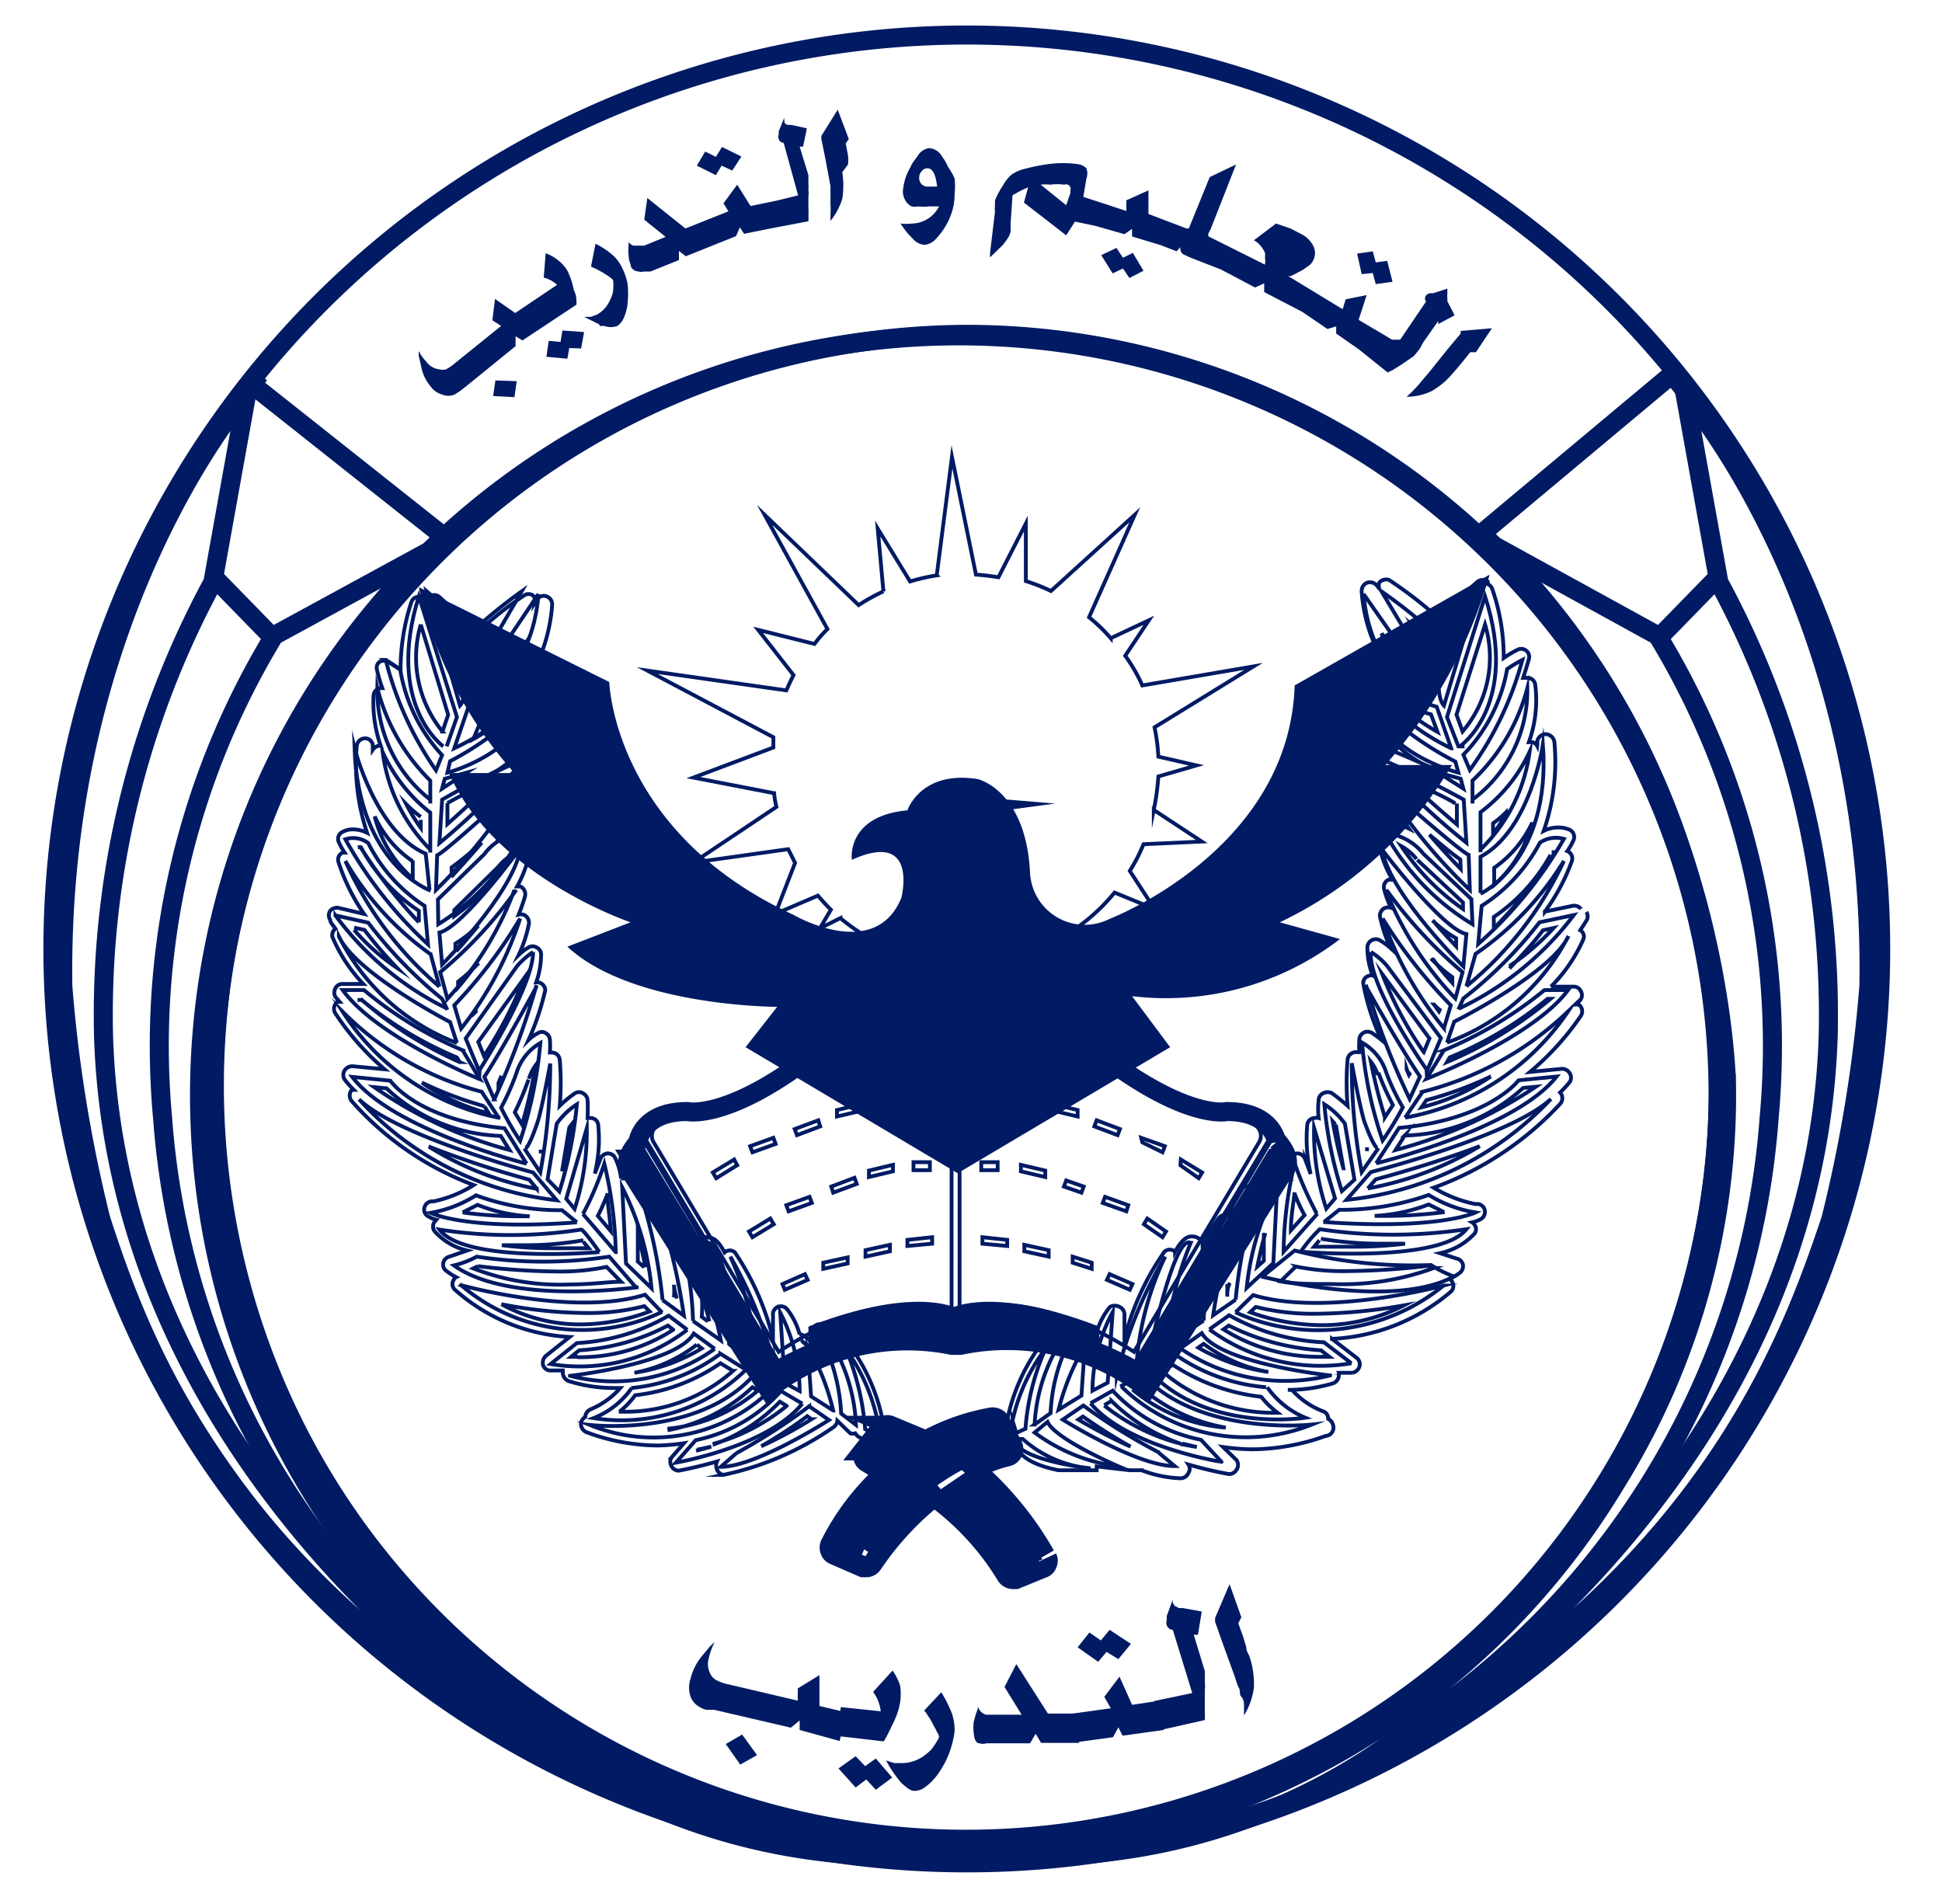 <svg id="Layer_1" data-name="Layer 1" xmlns="http://www.w3.org/2000/svg" viewBox="0 0 51 50"><defs><style>.cls-1,.cls-3{fill:none;stroke:#001a63;stroke-miterlimit:10;}.cls-1{stroke-width:0.5px;}.cls-2{fill:#001a63;}.cls-3{stroke-width:0.1px;}</style></defs><title>Training-lCON</title><polygon class="cls-1" points="36.69 9.17 36.69 9.18 36.7 9.17 36.69 9.17"/><polygon class="cls-2" points="12.95 10.4 13.51 10.43 13.57 10.01 13.01 9.99 12.95 10.4"/><path class="cls-2" d="M15.14,8c0-.12,0-.25-.07-.38a1.9,1.9,0,0,0-.18-.53,1,1,0,0,0-.24-.26,1.14,1.14,0,0,0-.32-.18l-.05.64a.81.81,0,0,1,.35.19l-1.1.74L13,7.85l-.07.56.23.15-1.24,1a1.06,1.06,0,0,1-.21.14.35.35,0,0,1-.17,0,.49.49,0,0,1-.35-.21A1,1,0,0,1,11,9.22a.71.71,0,0,0,0,.14l.06.26a1.14,1.14,0,0,0,.25.53.55.55,0,0,0,.3.21.42.42,0,0,0,.33,0l.14-.09.13-.1,1.33-1.08V8.83l.18.11"/><path class="cls-2" d="M15.75,8.56l.12,0a.5.5,0,0,0,.34,0,.46.46,0,0,0,.17-.21,1.17,1.17,0,0,0,.1-.37,2.49,2.49,0,0,0,0-.54A1.64,1.64,0,0,0,16.32,7a1,1,0,0,0-.24-.31,2.23,2.23,0,0,0-.44-.29L15.52,7l.13.06.15.08.16.1a1.1,1.1,0,0,1,.14.11v0a1.34,1.34,0,0,1,0,.3.79.79,0,0,1-.08.23.8.8,0,0,1-.34.38l-.16.06-.18,0,.4.2"/><polygon class="cls-2" points="18.95 4.35 19.23 4.48 19.47 4.11 18.96 3.86 18.8 4.12 18.52 3.98 18.3 4.35 18.8 4.6 18.95 4.35"/><polygon class="cls-2" points="14.95 9.14 15.26 9.15 15.34 8.72 14.77 8.68 14.72 8.98 14.41 8.95 14.35 9.37 14.9 9.42 14.95 9.14"/><path class="cls-2" d="M19.33,6.2l.1-.23.11.17L20.23,6l1-.19a.87.87,0,0,0,0-.14,1.94,1.94,0,0,0,0-.24l0-.28a.45.45,0,0,0,0-.16,1.15,1.15,0,0,0,0-.16v0l0-.1,0-.13L21,3.85l.09,0,.1-.48-.41-.09-.1,0a.16.16,0,0,1-.08-.06s0,0,0-.06a.13.13,0,0,1,0-.08l-.15.37,0,.08a.17.17,0,0,0,0,.12.14.14,0,0,0,.13.1h0l.38,1.38-.57.14-.68.14-.35-.56L19,5.34l.13.21L18,6l-1-.8-.08.57.56.45-.56.23-.09,0-.09,0-.11,0a.23.23,0,0,1-.12-.1v.06a1.42,1.42,0,0,0,0,.32.54.54,0,0,0,.05.21c0,.12.11.18.2.19a.38.38,0,0,0,.16,0l.16,0,.75-.3,0-.24.18.14"/><path class="cls-2" d="M22.27,4.32a1.19,1.19,0,0,0,0-.24l-.06-.31v0l.08-.12L22,2.88l-.43.69,0,.08.11.54.13.7,0,.24c0,.11,0,.2,0,.25a1.25,1.25,0,0,1,0,.21c0,.08,0,.15,0,.21a1.74,1.74,0,0,0,.31-.58,2.26,2.26,0,0,0,0-.7Z"/><path class="cls-2" d="M24.9,4.39a1.28,1.28,0,0,0-.16-.28.43.43,0,0,0-.33-.22.4.4,0,0,0-.3.19s-.07.1-.11.15a.65.65,0,0,0-.09.16,1.45,1.45,0,0,0-.2.65.51.51,0,0,0,.07.23.38.38,0,0,0,.16.15.37.37,0,0,0,.17,0,1.16,1.16,0,0,0,.29,0h.26a.81.81,0,0,1-.71.45,1.24,1.24,0,0,1-.3,0h0l0,0a2.88,2.88,0,0,0,.18.25l.16.17a.45.45,0,0,0,.29.14.46.46,0,0,0,.31-.17,1.8,1.8,0,0,0,.36-.56,1.55,1.55,0,0,0,.12-.62,1.84,1.84,0,0,0,0-.39A1.52,1.52,0,0,0,24.9,4.39Zm-.46.51h-.06a.22.22,0,0,1-.24-.24.23.23,0,0,1,.07-.17.18.18,0,0,1,.15-.07c.12,0,.21.13.25.48Z"/><polygon class="cls-2" points="29.49 6.77 29.32 6.51 28.92 6.7 29.22 7.18 29.49 7.05 29.66 7.3 30.03 7.11 29.75 6.64 29.49 6.77"/><polygon class="cls-2" points="36.05 7.17 36.13 7.46 36.57 7.4 36.43 6.85 36.13 6.89 36.05 6.6 35.64 6.66 35.76 7.2 36.05 7.17"/><path class="cls-2" d="M31.74,6.21a.1.1,0,0,1,0-.09L31.8,6l.66-1.68-.69.33L31.22,6l-.06,0-1-.38V5l-.58.26v.28l-1.13-.37.08-.48a.38.38,0,0,0,0-.27.38.38,0,0,0-.23-.11,2.86,2.86,0,0,0-.77,0,4.54,4.54,0,0,0-.6.12,1,1,0,0,0-.37.16,1,1,0,0,0-.22.28,2.15,2.15,0,0,0-.21.39l0,.07s0,0,0,.08a.5.5,0,0,0,0,.15l-.13,1.08v.12l.34-.33.11-.15a.56.56,0,0,0,.09-.2V5.86l.05-.73A2.8,2.8,0,0,1,27,4.92l-.11.4L28,6.18l.23-.36.53.11h0l.77.22.2-.14v.2l.76.23.41.16L31,6.49a.2.2,0,0,0,.06.18l.19.09.82.32h0l.89.47.24-.11v.23l1,.52h0l.66.45.23-.07,0,.19.59.41.76.61.13-.06.21-.13L37,9.44l.13-.09.1-.12,0,0,.06-.08L37.37,9l.4-.57,0,.08.43-.23-.19-.37,0-.09a.43.43,0,0,1,0-.11l0-.07,0-.06-.37.12-.08,0a.17.17,0,0,0-.11.06.13.13,0,0,0,0,.16l0,0-.74,1.09L35.68,8.4l.21-.65-.55.11-.08.26-.1-.06-1.33-.81.07,0,.31-.16.17-.12a.36.36,0,0,0,.11-.14.41.41,0,0,0,0-.37.71.71,0,0,0-.31-.31L33.89,6l-.38-.13-.58.44h0a.55.55,0,0,1,.17.14.67.67,0,0,1,.12.19.69.69,0,0,1,0,.13.6.6,0,0,1,0,.18M28.11,5l0,.07v0L28,5.39l-.67-.54a1.06,1.06,0,0,1,.25,0,1.34,1.34,0,0,1,.37,0A.12.12,0,0,1,28.11,5Z"/><path class="cls-2" d="M38.36,8.69l0,.07L38,9.19l-.44.55-.16.19-.16.19-.15.16-.15.14a1.56,1.56,0,0,0,.64-.14,2,2,0,0,0,.54-.44l.14-.16.15-.18.2-.25,0,0h.15l.42-.63Z"/><path class="cls-1" d="M27.46,40.84a8.69,8.69,0,0,0-1.85-2.26,3.62,3.62,0,0,1,.84-.32.21.21,0,0,0,.15-.11.23.23,0,0,0,0-.2l-.33-.63a.24.24,0,0,0-.23-.11,5.68,5.68,0,0,0-1.7.59l-.06,0-.89-.37a.21.21,0,0,0-.25.06l-.48.61a.17.17,0,0,0,0,.17.18.18,0,0,0,.1.14l.45.28a6.37,6.37,0,0,0-1.42,1.87.22.22,0,0,0,0,.16.19.19,0,0,0,.11.12l.76.33.08,0a.21.21,0,0,0,.18-.09,7.93,7.93,0,0,1,1.63-1.77l.06.07a7.13,7.13,0,0,1,1.81,2,.22.22,0,0,0,.18.1l.08,0,.71-.29a.18.18,0,0,0,.12-.12.2.2,0,0,0,0-.17m-4.09-3,.38.15-.38.27-.22-.14Zm-.74,2.82-.39-.17A5.82,5.82,0,0,1,26,37.66l.13.26a7.07,7.07,0,0,0-3.46,2.75m4,.29a8.27,8.27,0,0,0-1.58-1.77L25.4,39A8.57,8.57,0,0,1,27,40.83Z"/><path class="cls-3" d="M22.33,37.64a.24.24,0,0,0,.13,0h0a.32.32,0,0,0,.1.1l.23.11.1,0,.08,0a.25.25,0,0,0,.12-.13l.09-.32a.17.17,0,0,0,0-.1,5,5,0,0,0-.89-2,.23.23,0,0,0-.27,0h0a2.83,2.83,0,0,0-.32-.45.23.23,0,0,0-.22-.07.2.2,0,0,0-.15.17.8.8,0,0,0,0,.35.24.24,0,0,0-.06-.09c-.13-.12-.18-.17-.28-.17H21a1.86,1.86,0,0,0-.33-.66.21.21,0,0,0-.37.16l0,.62a7,7,0,0,0-1-2.27.2.2,0,0,0-.27,0l0,0c-.21-.39-.35-.39-.43-.39a.26.26,0,0,0-.17,0,.24.24,0,0,0-.09.15,4,4,0,0,0-.4-.67.22.22,0,0,0-.27-.07l0,0a2.94,2.94,0,0,0-.25-.64l0-.05a.25.25,0,0,0-.17-.06c-.16,0-.27.15-.37.39a3.5,3.5,0,0,0-.27-.51.21.21,0,0,0-.24-.09l-.06,0a1.65,1.65,0,0,0-.16-.55.21.21,0,0,0-.2-.11.22.22,0,0,0-.18.14l-.15.39a3.78,3.78,0,0,0,.09-1.28.2.2,0,0,0-.19-.18l-.09,0a4.38,4.38,0,0,0,0-.47.22.22,0,0,0-.12-.18.2.2,0,0,0-.21,0,3,3,0,0,0-.4.33,7.24,7.24,0,0,0,0-1.21.21.21,0,0,0-.2-.19h-.06a2,2,0,0,0,0-.35.21.21,0,0,0-.11-.16.18.18,0,0,0-.2,0,1,1,0,0,0-.25.18A6.87,6.87,0,0,0,14.32,26a.22.22,0,0,0-.17-.2h-.07a2.19,2.19,0,0,0,.13-.75.21.21,0,0,0-.12-.17.2.2,0,0,0-.21,0,1.4,1.4,0,0,0-.26.2,3.41,3.41,0,0,0,.27-.82.23.23,0,0,0-.14-.24.29.29,0,0,0-.13,0,4.75,4.75,0,0,0,.17-.49.23.23,0,0,0-.12-.25h-.09a3.3,3.3,0,0,0,.31-.79c0-.24.08-.39.09-.48v0h0c0-.13,0-.15,0-.19a.21.21,0,0,0-.17-.08c-.09,0-.13,0-.17.08a1.61,1.61,0,0,0-.47.13,6,6,0,0,0,.74-1.15.24.24,0,0,0-.08-.26l-.06,0a1.85,1.85,0,0,0,.28-.38.23.23,0,0,0,0-.24.2.2,0,0,0-.23,0c-.05,0-.66.28-1.26.57v0a3,3,0,0,0,1.77-1.95.21.21,0,0,0-.11-.23h0a.21.21,0,0,0,0-.12.21.21,0,0,0-.23-.07l-.75.22c1.16-.61,1.26-2.39,1.26-2.47a.22.22,0,0,0-.15-.21.2.2,0,0,0-.24.08l-.06.09a.22.22,0,0,0-.05-.19.2.2,0,0,0-.24,0,9.37,9.37,0,0,0-1.4,1.14,3.24,3.24,0,0,0-.83-1.11.2.2,0,0,0-.25,0l-.05,0H11a.21.21,0,0,0-.2.15,5.69,5.69,0,0,0-.28,1.77l-.33-.21a.22.22,0,0,0-.22,0,.19.19,0,0,0-.07.21,3.71,3.71,0,0,0,.14.48H10a.21.21,0,0,0-.19.2A3.41,3.41,0,0,0,10,19.59a.11.11,0,0,0-.08,0,.27.27,0,0,0-.13.1c0-.07,0-.12,0-.12a.2.2,0,0,0-.21-.18.22.22,0,0,0-.21.19,5.66,5.66,0,0,0,.27,2.29.84.84,0,0,0-.37-.09.55.55,0,0,0-.28.07.2.2,0,0,0-.09.27,1.77,1.77,0,0,0,.15.27l-.05,0a.2.2,0,0,0-.11.25A5.24,5.24,0,0,0,9.56,24l-.68-.16a.24.24,0,0,0-.21.08.21.21,0,0,0,0,.23c0,.08.09.16.14.24a.2.2,0,0,0-.07.24,4.17,4.17,0,0,0,.8,1.21H9a.2.2,0,0,0-.19.11.23.23,0,0,0,0,.23l.11.13-.06,0a.23.23,0,0,0-.06.29,7,7,0,0,0,1.3,1.48L9.26,28a.24.24,0,0,0-.21.11.23.23,0,0,0,0,.24,2.91,2.91,0,0,0,.24.27l-.05,0a.23.23,0,0,0,0,.3,8,8,0,0,0,3.2,2.2l0,0a3.2,3.2,0,0,1-1.06.43h0a.21.21,0,0,0-.23.15.2.2,0,0,0,.11.25.6.6,0,0,0,.2.08l-.05.06a.21.21,0,0,0,0,.24,1.64,1.64,0,0,0,.86.51L11.8,33a.22.22,0,0,0-.16.17.2.2,0,0,0,.09.21,1.53,1.53,0,0,0,.25.16.14.14,0,0,0-.07.08.2.2,0,0,0,.05.26,4.91,4.91,0,0,0,3,1.23l-.63.5a.25.25,0,0,0-.07.23.2.2,0,0,0,.18.15l.34,0s0,0,0,.05a.24.24,0,0,0,.16.23,3.94,3.94,0,0,0,1.19.18h.16a2.12,2.12,0,0,1-.78.56.23.23,0,0,0-.14.2.26.26,0,0,0-.11.14.24.24,0,0,0,.14.26,5.45,5.45,0,0,0,1.86.35h0a5.21,5.21,0,0,0,.7-.06l-.32.37a.21.21,0,0,0,0,.24.21.21,0,0,0,.19.11h0s.44-.08,1-.24a.25.25,0,0,0,0,.21.21.21,0,0,0,.19.14H19a7.85,7.85,0,0,0,2.9-1.26.24.24,0,0,0,.09-.16ZM18.59,34.7l-.16-.12a4.14,4.14,0,0,0,0-.58c.09.26.15.5.2.7m-.33.61.13.1a4.82,4.82,0,0,1-1.77.64,3.78,3.78,0,0,0,1.64-.74m-.6-1.24,0,0a2.23,2.23,0,0,0,0-.33c0,.13.05.25.07.36m-.85-.82-.17-.15,0-.73c.09.32.15.63.2.88m-1-1.95c0,.29.07.63.09,1l-.34-.4c.06-.11.14-.29.25-.56m-1-1.76.07-.09c-.06.4-.17.88-.26,1.24Zm.37,3,.14.17c-.24,0-.57,0-.93,0a10.66,10.66,0,0,1-1.35-.08h.51a8.9,8.9,0,0,0,1.63-.13m-1.12-2.38s0,.07,0,.1l0,0,0-.06m-.31-1.9a1.21,1.21,0,0,1,.18-.36,13.58,13.58,0,0,1-.36,1.56l-.19-.32a7.87,7.87,0,0,0,.36-.86v0m-.11-2.67a10.72,10.72,0,0,1-1.06,2.05l-.15-.37Zm-.6,2.57a1.67,1.67,0,0,0-.08.2l0,0c0-.05.07-.1.1-.16m-.66-3c-.19.26-.36.48-.5.64l0-.15a4.51,4.51,0,0,0,.54-.49m-.61-.31,0-.2a3.56,3.56,0,0,0,.6-.47c-.22.26-.42.5-.58.67m.53,1.52-.13.18v0l.14-.14m.2,2.51.12.19a5.39,5.39,0,0,1-1.76-.81,9.93,9.93,0,0,0,1.64.62m.77-6.63a6.2,6.2,0,0,1-1.56,1.64v-.16l1.15-1.13,0,0a1.27,1.27,0,0,1,.39-.33m-1.61.59v-.25a9.85,9.85,0,0,0,.79-.65c-.29.34-.58.66-.8.9m2-6.21a2,2,0,0,1-.68,1Zm-.79-.2-.4.67,0-.27.45-.4m-.49,1.87h0v0m0,.46.81-.25a5.66,5.66,0,0,1-1,.71ZM13,20.47c-.36.36-.82.79-1.25,1.17l0-.55A13.56,13.56,0,0,1,13,20.47M12,17.3a.88.88,0,0,0,0,.16l-.28-.95a2.3,2.3,0,0,1,.26.79m-.93-.9.72,2.37-.15.44a3.08,3.08,0,0,1-.57-2.81m0,5.13v.21a4.55,4.55,0,0,1-.38-.62,2.9,2.9,0,0,0,.38.33m-.21,1.15v.47a3.2,3.2,0,0,1-1-1.63,2.91,2.91,0,0,0,1,1.18m-1.44-.37a.2.2,0,0,1,.08,0A4.64,4.64,0,0,0,11,23.92l0,.3a12.89,12.89,0,0,1-1.55-2m-.15,2.14.27.06a11.07,11.07,0,0,0,.86,1,5.59,5.59,0,0,1-1.13-1m.09,1.84h.11A9.89,9.89,0,0,0,12,27.77l.07.12a10.14,10.14,0,0,1-2.6-1.66m.68,2.35a4.57,4.57,0,0,0,3,1.25l.23.37a11.25,11.25,0,0,1-3.55-1.65Zm1.11,1.53a27.35,27.35,0,0,0,2.64.87l.2.24a8.21,8.21,0,0,1-2.84-1.11m.89,1.73.39-.2a4.31,4.31,0,0,0,1.37.3h-.19a11.25,11.25,0,0,1-1.57-.1m.4,1.41a18.32,18.32,0,0,0,2.05.14,6,6,0,0,0,1.33-.12l.38.39c-.32,0-.79.07-1.32.07a6.28,6.28,0,0,1-2.56-.42l.12-.06m.62,1a11.82,11.82,0,0,0,2.21.23,5.81,5.81,0,0,0,1.54-.18l.14.14a5.23,5.23,0,0,1-1.8.34h0a4.3,4.3,0,0,1-2.09-.53m2,1.38H15l.21-.17a5.7,5.7,0,0,0,2.33-.65l.14.11a4.49,4.49,0,0,1-2.52.72m1.11,1.43a2.15,2.15,0,0,0,.41-.43,4.88,4.88,0,0,0,2.24-.84l.33.2a4.25,4.25,0,0,1-3,1.07m2.06,1,0,0,.37-.08-.4.11m-.75-.54a4.44,4.44,0,0,0,2.23-1.13l.14.09a4.29,4.29,0,0,1-2.37,1m1.19.42a4.54,4.54,0,0,0,1.76-1.13l.18.11a5.24,5.24,0,0,1-1.94,1m1.27.06a11.6,11.6,0,0,0,1.21-.79l.11.08a11.26,11.26,0,0,1-1.32.71"/><polygon class="cls-1" points="23.37 38.52 24.2 37.96 23.31 37.59 22.83 38.19 23.37 38.52"/><path class="cls-3" d="M26.08,37.42A6,6,0,0,0,22,40.61l.75.32a6.55,6.55,0,0,1,3.71-2.88Z"/><path class="cls-3" d="M25.41,38.69l-.72.49a7.56,7.56,0,0,1,1.87,2l.71-.29a8.19,8.19,0,0,0-1.86-2.24"/><path class="cls-3" d="M12.21,17.27a3,3,0,0,0-1-1.74l.87,3c.24-.27.1-1.3.1-1.3"/><path class="cls-3" d="M11.73,19.6h0l.27-.77-1-3.17c-.89,2.85.64,3.94.64,3.94"/><path class="cls-3" d="M13.7,15.53a12.61,12.61,0,0,0-1.45,1.2l.17,1Z"/><path class="cls-3" d="M14.14,15.6l-1.66,2.47c1.57-.22,1.66-2.47,1.66-2.47"/><path class="cls-3" d="M12.3,18.57l-.37,1.08a5.42,5.42,0,0,0,2-1.58Z"/><path class="cls-3" d="M11.75,20.29s1.93-.49,2.27-2a7.83,7.83,0,0,1-2.2,1.7Z"/><polygon class="cls-3" points="11.61 20.71 12.25 20.29 11.68 20.45 11.61 20.71"/><path class="cls-3" d="M11.54,22.14a18,18,0,0,0,2.27-2.24A21,21,0,0,0,11.61,21Z"/><path class="cls-3" d="M11.45,23.37a14,14,0,0,0,2.21-2.8s-1.93,1.78-2.18,1.89Z"/><path class="cls-3" d="M11.51,24.27a6.08,6.08,0,0,0,2.21-2.39,1.36,1.36,0,0,0-1,.55l-1.22,1.19Z"/><path class="cls-3" d="M13.66,22.34c.24-1.17,0-.06,0-.06s-1.51,2.07-2.12,2.21l.07.84s1.82-1.83,2.05-3"/><path class="cls-3" d="M13.56,23.37a11.21,11.21,0,0,1-2,2.16l.19.7a8.71,8.71,0,0,0,1.76-2.86"/><path class="cls-3" d="M13.66,24.12a12.67,12.67,0,0,1-1.73,2.28l.18.61a9.17,9.17,0,0,0,1.55-2.89"/><path class="cls-3" d="M14,25a2.1,2.1,0,0,0-.42.37l-1.35,1.9.35.85S14,25.92,14,25"/><path class="cls-3" d="M14.09,25.91s-.86,1.59-1.37,2.37l.26.59a21.09,21.09,0,0,0,1.11-3"/><path class="cls-3" d="M13.56,28.19a6.77,6.77,0,0,1-.4.9,7.53,7.53,0,0,0,.5.87,11.21,11.21,0,0,0,.53-2.57,1.38,1.38,0,0,0-.63.8"/><path class="cls-3" d="M13.77,30.16s.42.63.42.63a15.74,15.74,0,0,0,.26-2.86s-.23,1.26-.34,1.56c0,0-.24.73-.34.67"/><path class="cls-3" d="M14.69,31.29A11,11,0,0,0,15.15,29a1.93,1.93,0,0,0-.53.51l-.24,1.46Z"/><path class="cls-3" d="M15.09,31.75a6.54,6.54,0,0,0,.32-2.12l-.54,1.85Z"/><path class="cls-3" d="M15.31,31.88l.86,1a10.76,10.76,0,0,0-.3-2.32,8.14,8.14,0,0,1-.56,1.32"/><path class="cls-3" d="M17.11,33.83a7.43,7.43,0,0,0-.77-2.65l.1,2Z"/><path class="cls-3" d="M17.4,34.14l.56.41a16.26,16.26,0,0,0-.78-3.15s-.07-.07-.24.35a13.36,13.36,0,0,1,.46,2.39"/><path class="cls-3" d="M18.2,34.69l.73.51a9.73,9.73,0,0,0-1.18-3.1,9.26,9.26,0,0,1,.45,2.59"/><path class="cls-3" d="M19.6,35.65s-.64-3.26-1.07-3a9.05,9.05,0,0,1,.62,2.65Z"/><path class="cls-3" d="M19.9,35.76l.5.37A11.4,11.4,0,0,0,19.18,33a8.32,8.32,0,0,1,.72,2.79"/><path class="cls-3" d="M21,36.53a4.54,4.54,0,0,0-.51-2.06l.12,1.85Z"/><path class="cls-3" d="M21.3,36.67l.58.37a6.23,6.23,0,0,0-.67-1.69Z"/><path class="cls-3" d="M21.21,35.35h0v0s-.32-.29,0,0"/><path class="cls-3" d="M21.69,35.4a4.93,4.93,0,0,1,.4,1.72l.39.3a4.61,4.61,0,0,0-.87-2.5.77.77,0,0,0,.08.48"/><path class="cls-3" d="M22.21,35.42a6.74,6.74,0,0,1,.51,2.11l.23.11.1-.31a5,5,0,0,0-.84-1.91"/><path class="cls-3" d="M11.61,19.83a4.33,4.33,0,0,1-1.1-2.25s-.27-.19-.38-.25a8.86,8.86,0,0,0,1.32,2.9Z"/><path class="cls-3" d="M11.3,21.1v-.6a5.22,5.22,0,0,1-1.39-2.43A3.63,3.63,0,0,0,11.3,21"/><path class="cls-3" d="M11.3,22.39V21.34a4.22,4.22,0,0,1-1.25-1.59,4.41,4.41,0,0,0,1.25,2.56"/><path class="cls-3" d="M11.28,23.36l-.1-.94c-1.32-.57-1.87-2.78-1.87-2.78.1,3.08,2,3.75,2,3.75"/><path class="cls-3" d="M11.15,23.79a4.27,4.27,0,0,1-1.48-1.65.66.66,0,0,0-.6-.1,11.05,11.05,0,0,0,2.17,2.76Z"/><path class="cls-3" d="M11.54,25.91l-.23-.85a7.85,7.85,0,0,1-2.24-2.45,9.34,9.34,0,0,0,2.47,3.3"/><path class="cls-3" d="M11.75,26.52l-.14-.29a11.6,11.6,0,0,1-1.94-2l-.86-.19a8,8,0,0,0,2.94,2.45"/><path class="cls-3" d="M12,27.39l-.18-.55s-2.49-1.29-2.92-2.25a5.78,5.78,0,0,0,3.1,2.8"/><path class="cls-3" d="M9,26c.91,1.25,3.6,2.34,3.6,2.34l-.45-.76A10.14,10.14,0,0,1,9.56,26Z"/><path class="cls-3" d="M13.1,29.36l-.45-.69A8,8,0,0,1,9,26.57a6.34,6.34,0,0,0,4.14,2.79"/><path class="cls-3" d="M13.83,30.56l-.58-.93c-2.3-.22-3-1.25-3-1.25l-1-.1c1.05,1.39,4.58,2.28,4.58,2.28"/><path class="cls-3" d="M14,30.79s-3.55-.94-4.57-1.92a8.25,8.25,0,0,0,5.19,2.65Z"/><path class="cls-3" d="M15.15,32.1l-.39-.32a6.33,6.33,0,0,1-2.26-.39,3.24,3.24,0,0,1-1.19.46s.9.47,3.84.25"/><path class="cls-3" d="M15.74,32.88s-.42-.6-.48-.59a12.16,12.16,0,0,1-3.72,0c.68.9,4.2.59,4.2.59"/><path class="cls-3" d="M16.72,33.83,16,33a11.6,11.6,0,0,1-3.48,0,2.42,2.42,0,0,1-.6.23c1.47,1.06,4.85.57,4.85.57"/><path class="cls-3" d="M17.39,34.47,16.94,34c-1.85.58-4.83-.25-4.83-.25a4.88,4.88,0,0,0,5.28.7"/><path class="cls-3" d="M18.05,34.92l-.49-.37a5.37,5.37,0,0,1-2.41.72l-.69.55a4.62,4.62,0,0,0,3.59-.9"/><path class="cls-3" d="M18.77,35.42l-.55-.4c-.47.8-3.25,1.11-3.25,1.11a4.55,4.55,0,0,0,3.8-.71"/><path class="cls-3" d="M16.59,36.45a2.21,2.21,0,0,1-1,.79,4.68,4.68,0,0,0,4-1.27l-.67-.42a4.64,4.64,0,0,1-2.34.9"/><path class="cls-3" d="M20.32,36.42l-.53-.3c-1.48,1.63-4.3,1.3-4.3,1.3a4.41,4.41,0,0,0,4.83-1"/><path class="cls-3" d="M21.07,36.86l-.56-.33a4.12,4.12,0,0,1-2.24,1.29l-.52.59s2.4-.41,3.32-1.55"/><path class="cls-3" d="M19.34,38.16l-.41.36c.93,0,2.84-1.23,2.84-1.23l-.52-.36a15.52,15.52,0,0,1-1.91,1.23"/><path class="cls-3" d="M41.52,23.87a.23.23,0,0,0-.23-.08l-.72.15a5.2,5.2,0,0,0,.71-1.33.21.21,0,0,0-.12-.26l0,0a1.68,1.68,0,0,0,.16-.28.21.21,0,0,0-.1-.28.73.73,0,0,0-.3-.06.85.85,0,0,0-.38.09,5.53,5.53,0,0,0,.28-2.34.24.24,0,0,0-.22-.2.23.23,0,0,0-.23.19.48.48,0,0,1,0,.12.19.19,0,0,0-.13-.1h-.09A3.25,3.25,0,0,0,40.32,18a.21.21,0,0,0-.19-.2H40c.09-.27.14-.46.15-.49a.21.21,0,0,0-.31-.24,2.7,2.7,0,0,0-.35.21,5.45,5.45,0,0,0-.3-1.81.22.22,0,0,0-.21-.15h.09a.12.12,0,0,0,0-.05.23.23,0,0,0-.26,0,3.24,3.24,0,0,0-.86,1.12,11.2,11.2,0,0,0-1.47-1.16.24.24,0,0,0-.25.06.2.2,0,0,0,0,.18l-.06-.08a.24.24,0,0,0-.26-.09.23.23,0,0,0-.15.22c0,.08.1,1.87,1.32,2.49l-.78-.23a.21.21,0,0,0-.24.07A.21.21,0,0,0,36,18h0a.2.2,0,0,0-.11.23,3,3,0,0,0,1.85,2v0c-.62-.29-1.26-.55-1.31-.57a.21.21,0,0,0-.24,0,.22.22,0,0,0,0,.24,1.45,1.45,0,0,0,.29.38l-.06,0a.21.21,0,0,0-.08.26A5.36,5.36,0,0,0,37,21.76a1.29,1.29,0,0,0-.5-.13c0-.09-.08-.09-.18-.09a.23.23,0,0,0-.17.08c0,.05,0,.07,0,.2h0v0a4.19,4.19,0,0,0,.1.5,2.63,2.63,0,0,0,.32.78l-.1,0a.21.21,0,0,0-.12.25,2.43,2.43,0,0,0,.18.49.26.26,0,0,0-.15,0,.22.22,0,0,0-.14.23,3.87,3.87,0,0,0,.28.83,1.68,1.68,0,0,0-.27-.2.22.22,0,0,0-.34.17,2,2,0,0,0,.14.75.11.11,0,0,0-.08,0,.2.2,0,0,0-.17.2,6.06,6.06,0,0,0,.48,1.49,2.41,2.41,0,0,0-.26-.19.22.22,0,0,0-.21,0,.21.21,0,0,0-.11.16,2,2,0,0,0,0,.35H35.6a.22.22,0,0,0-.21.19,7.34,7.34,0,0,0,0,1.22,4.77,4.77,0,0,0-.41-.33.24.24,0,0,0-.23,0,.2.2,0,0,0-.12.18,2,2,0,0,0,0,.47.16.16,0,0,0-.1,0,.2.2,0,0,0-.2.18,4.13,4.13,0,0,0,.09,1.29l-.15-.4a.22.22,0,0,0-.19-.14.25.25,0,0,0-.21.11,1.93,1.93,0,0,0-.16.55l-.06,0a.24.24,0,0,0-.26.09,4.19,4.19,0,0,0-.28.52c-.11-.25-.22-.4-.39-.4a.25.25,0,0,0-.17.06l0,.05a3.55,3.55,0,0,0-.27.65l0,0A.23.23,0,0,0,32,32a4.92,4.92,0,0,0-.42.68.18.18,0,0,0-.09-.15.3.3,0,0,0-.18-.06c-.08,0-.23,0-.45.4l0,0a.21.21,0,0,0-.28,0,7,7,0,0,0-1.05,2.29l0-.62a.22.22,0,0,0-.13-.22.26.26,0,0,0-.25,0,1.84,1.84,0,0,0-.35.67h-.07c-.1,0-.15.05-.3.17a.41.41,0,0,0-.05.09,1,1,0,0,0,0-.35.21.21,0,0,0-.16-.17.23.23,0,0,0-.23.07,2.36,2.36,0,0,0-.33.45h0a.23.23,0,0,0-.28,0,5,5,0,0,0-.92,2,.21.21,0,0,0,0,.11l.1.32a.21.21,0,0,0,.1.11c0,.18.05.6,1.14.82h1v-.1l.87.1.31,0h0a3.15,3.15,0,0,0,1,.21H31a.22.22,0,0,0,.21-.14.2.2,0,0,0,0-.22,10.59,10.59,0,0,0,1.06.25h0a.22.22,0,0,0,.2-.11.22.22,0,0,0,0-.26L32.12,38a6,6,0,0,0,.76.06h0a5.8,5.8,0,0,0,1.93-.35A.22.22,0,0,0,35,37.4a.24.24,0,0,0-.12-.14.2.2,0,0,0-.14-.2,2.1,2.1,0,0,1-.81-.56h-.11A4.21,4.21,0,0,0,35,36.33a.23.23,0,0,0,.16-.23.08.08,0,0,0,0-.05l.36,0a.24.24,0,0,0,.18-.16.21.21,0,0,0-.07-.23l-.65-.5a5.18,5.18,0,0,0,3.11-1.23.2.2,0,0,0,.05-.26.19.19,0,0,0-.07-.08,2.26,2.26,0,0,0,.26-.16.22.22,0,0,0,.09-.21.21.21,0,0,0-.17-.17l-.43-.14a1.74,1.74,0,0,0,.9-.51.19.19,0,0,0,0-.24.17.17,0,0,0-.06-.06.93.93,0,0,0,.22-.08.22.22,0,0,0,.11-.25.21.21,0,0,0-.24-.15h0a3.38,3.38,0,0,1-1.1-.43l0,0a8.46,8.46,0,0,0,3.32-2.2.22.22,0,0,0,0-.3l0,0a3.08,3.08,0,0,0,.25-.27.21.21,0,0,0,0-.24.23.23,0,0,0-.22-.11l-.82.08a7.21,7.21,0,0,0,1.34-1.48.22.22,0,0,0-.06-.29l-.06,0,.11-.13a.21.21,0,0,0,0-.23.2.2,0,0,0-.19-.11h-.59a4.08,4.08,0,0,0,.85-1.24.19.19,0,0,0-.08-.24l.16-.25a.21.21,0,0,0,0-.23m-.91-1.57.09,0a12.73,12.73,0,0,1-1.61,2l0-.3a4.72,4.72,0,0,0,1.49-1.63m-.48-.85a3.31,3.31,0,0,1-1,1.64v-.45a3,3,0,0,0,1-1.19m-.64-.32a5.42,5.42,0,0,1-.39.63v-.29a2.5,2.5,0,0,0,.39-.34M39,16.4a3,3,0,0,1-.59,2.81l-.16-.44Zm-.64,6.42c-.23-.24-.53-.56-.82-.9.33.28.63.53.81.65ZM38,17.3a1.94,1.94,0,0,1,.26-.79l-.28.95a.78.78,0,0,1,0-.16m-.46,1v0h0m0-1.47,0,.27-.42-.67.47.4m-1.29-.2.71,1a2.11,2.11,0,0,1-.71-1m.46,1.88.84.25.17.46a5.86,5.86,0,0,1-1-.71m1.51,2.59,0,.55c-.45-.38-.93-.81-1.3-1.16.45.2,1,.44,1.26.61m-1,1.48,0,0,1.2,1.12v.17a6.17,6.17,0,0,1-1.62-1.65,1.34,1.34,0,0,1,.4.34m.59,4-.13-.18a1,1,0,0,0,.15.14Zm1.36,1.71a5.72,5.72,0,0,1-1.82.81l.13-.19a9.63,9.63,0,0,0,1.69-.62m-1.57-3.1a3.83,3.83,0,0,0,.56.49l0,.15a7,7,0,0,1-.52-.64m0-1a3.06,3.06,0,0,0,.62.47v.21c-.17-.18-.39-.41-.61-.68m-.09,3.1-.15.36a10,10,0,0,1-1.09-2.05Zm-.52,1,0,0a1.67,1.67,0,0,1-.08-.2c0,.06.07.11.1.16m-.84-.06v0a6.93,6.93,0,0,0,.38.85l-.21.32A13.91,13.91,0,0,1,36,27.88a1,1,0,0,1,.18.35m-.28,2a.08.08,0,0,0,0,0s0-.07,0-.1l0,.06m-.82-.66.2,1.15A11.62,11.62,0,0,1,35,29.45l.07.08m-.38,3a9.52,9.52,0,0,0,1.69.13h.52a11.1,11.1,0,0,1-1.39.08c-.38,0-.72,0-1,0l.14-.17m-.65-1.22a3.93,3.93,0,0,0,.26.56l-.36.4c0-.33.06-.67.1-1m-.81,1.07,0,.73-.17.15c.05-.25.12-.57.21-.88m-1,1.34c0,.13,0,.24,0,.33l0,0c0-.11,0-.24.07-.36m-.69,1.6a4.06,4.06,0,0,0,1.7.74,5.2,5.2,0,0,1-1.84-.64ZM31.41,34a4,4,0,0,0,0,.58l-.18.12.21-.7m-3,3.2a14.68,14.68,0,0,0,1.25.79,14.24,14.24,0,0,1-1.37-.71ZM29,36.9l.19-.11A4.75,4.75,0,0,0,31,37.91a5.37,5.37,0,0,1-2-1m2.05,1,.38.09,0,0L31,37.92m-1.26-1.47.15-.08a4.6,4.6,0,0,0,2.3,1.12,4.35,4.35,0,0,1-2.45-1m.73-.45.33-.2a5.28,5.28,0,0,0,2.32.84,2.45,2.45,0,0,0,.43.42A4.46,4.46,0,0,1,30.51,36m4.23-.37a4.72,4.72,0,0,1-2.61-.72l.14-.1a6.3,6.3,0,0,0,2.42.65l.22.17h-.17m-.13-.83h.09a5.66,5.66,0,0,1-1.87-.34l.15-.14a6.22,6.22,0,0,0,1.59.18,13.92,13.92,0,0,0,2.3-.22,4.73,4.73,0,0,1-2.17.52M35,33.72c-.55,0-1,0-1.37-.07l.4-.39a6.31,6.31,0,0,0,1.37.12,19.41,19.41,0,0,0,2.12-.14l.13.06a6.91,6.91,0,0,1-2.65.42m2.94-1.89a12.16,12.16,0,0,1-1.63.1H36.1a4.64,4.64,0,0,0,1.42-.3l.4.2m-2-.62.21-.24c.3-.08,1.55-.42,2.73-.87a8.73,8.73,0,0,1-2.94,1.11m4.41-2.67a12.22,12.22,0,0,1-3.68,1.66l.24-.38A4.78,4.78,0,0,0,40,28.57Zm.28-2.31h.11A10.6,10.6,0,0,1,38,27.89l.07-.12a10,10,0,0,0,2.57-1.54m-1-.8c.43-.44.76-.83.88-1l.28-.06a6.43,6.43,0,0,1-1.16,1"/><path class="cls-3" d="M37.82,17.27a2.92,2.92,0,0,1,1-1.74l-.9,3c-.25-.26-.1-1.29-.1-1.29"/><path class="cls-3" d="M38.46,19.6H38.3L38,18.83l1-3.17c.92,2.85-.66,3.94-.66,3.94"/><path class="cls-3" d="M36.28,15.53a13.62,13.62,0,0,1,1.49,1.2l-.17,1Z"/><path class="cls-3" d="M35.81,15.6l1.73,2.47c-1.62-.22-1.73-2.47-1.73-2.47"/><path class="cls-3" d="M37.73,18.56l.38,1.09a5.73,5.73,0,0,1-2-1.58Z"/><path class="cls-3" d="M38.3,20.29s-2-.49-2.36-2A8.45,8.45,0,0,0,38.22,20Z"/><polygon class="cls-3" points="38.43 20.71 37.77 20.29 38.36 20.45 38.43 20.71"/><path class="cls-3" d="M38.51,22.13a17.85,17.85,0,0,1-2.35-2.24A24.72,24.72,0,0,1,38.44,21Z"/><path class="cls-3" d="M38.6,23.37a14.21,14.21,0,0,1-2.29-2.81s2,1.78,2.26,1.89Z"/><path class="cls-3" d="M38.67,24.27a6.31,6.31,0,0,1-2.29-2.39,1.45,1.45,0,0,1,1,.54l1.26,1.19Z"/><path class="cls-3" d="M36.31,22.33c-.24-1.16,0,0,0,0s1.57,2.07,2.2,2.2l-.08.85s-1.87-1.84-2.12-3"/><path class="cls-3" d="M36.41,23.37a12.11,12.11,0,0,0,2,2.16l-.19.69a8.83,8.83,0,0,1-1.83-2.85"/><path class="cls-3" d="M36.31,24.12A13.3,13.3,0,0,0,38.1,26.4l-.18.6a9.17,9.17,0,0,1-1.61-2.88"/><path class="cls-3" d="M36,25a1.74,1.74,0,0,1,.43.37l1.41,1.89-.36.85S35.93,25.92,36,25"/><path class="cls-3" d="M35.87,25.9s.89,1.59,1.42,2.37l-.27.59a20.22,20.22,0,0,1-1.15-3"/><path class="cls-3" d="M36.41,28.18a6,6,0,0,0,.43.9,8.4,8.4,0,0,1-.53.87,10.58,10.58,0,0,1-.54-2.57,1.37,1.37,0,0,1,.64.8"/><path class="cls-3" d="M36.2,30.15s-.44.63-.44.63a14.85,14.85,0,0,1-.26-2.86s.23,1.26.34,1.56c0,0,.26.73.36.67"/><path class="cls-3" d="M35.24,31.28A10.36,10.36,0,0,1,34.78,29a1.93,1.93,0,0,1,.54.51l.25,1.47Z"/><path class="cls-3" d="M34.83,31.74a6.27,6.27,0,0,1-.32-2.12l.55,1.85Z"/><path class="cls-3" d="M34.6,31.87l-.89,1A10.27,10.27,0,0,1,34,30.55a9.33,9.33,0,0,0,.58,1.32"/><path class="cls-3" d="M32.74,33.82a7.28,7.28,0,0,1,.8-2.65l-.1,2Z"/><path class="cls-3" d="M32.45,34.13l-.59.41a15.4,15.4,0,0,1,.81-3.15s.07-.07.24.35a12.53,12.53,0,0,0-.46,2.39"/><path class="cls-3" d="M31.61,34.68l-.76.51a9.55,9.55,0,0,1,1.23-3.1,9.06,9.06,0,0,0-.47,2.59"/><path class="cls-3" d="M30.16,35.64s.67-3.26,1.11-3a8.82,8.82,0,0,0-.64,2.65Z"/><path class="cls-3" d="M29.85,35.75l-.52.37A11.25,11.25,0,0,1,30.6,33a7.9,7.9,0,0,0-.75,2.79"/><path class="cls-3" d="M28.69,36.52a4.37,4.37,0,0,1,.53-2.06l-.13,1.85Z"/><path class="cls-3" d="M28.4,36.65l-.6.37a6.41,6.41,0,0,1,.69-1.68Z"/><path class="cls-3" d="M28.5,35.34h0v0s.32-.29,0,0"/><path class="cls-3" d="M28,35.39a4.66,4.66,0,0,0-.41,1.72l-.42.3a4.54,4.54,0,0,1,.91-2.5.77.77,0,0,1-.08.48"/><path class="cls-3" d="M27.46,35.41a6.37,6.37,0,0,0-.53,2.11l-.24.11-.1-.32a4.89,4.89,0,0,1,.87-1.9"/><path class="cls-3" d="M38.43,19.82a4.29,4.29,0,0,0,1.15-2.25,3.68,3.68,0,0,1,.4-.24,8.8,8.8,0,0,1-1.38,2.89Z"/><path class="cls-3" d="M38.67,21.1v-.6a5.11,5.11,0,0,0,1.44-2.43A3.58,3.58,0,0,1,38.67,21"/><path class="cls-3" d="M38.88,22.38V21.33a4.16,4.16,0,0,0,1.29-1.59,4.38,4.38,0,0,1-1.29,2.57"/><path class="cls-3" d="M38.88,23.45V22.5c1.31-.7,1.64-2.95,1.64-2.95.22,3.06-1.64,3.92-1.64,3.92"/><path class="cls-3" d="M38.91,23.79a4.42,4.42,0,0,0,1.53-1.66.75.75,0,0,1,.63-.1,10.93,10.93,0,0,1-2.25,2.76Z"/><path class="cls-3" d="M38.51,25.9l.24-.85a8.06,8.06,0,0,0,2.32-2.44,9.34,9.34,0,0,1-2.56,3.29"/><path class="cls-3" d="M38.3,26.51l.13-.29a11.28,11.28,0,0,0,2-2l.9-.19a8.14,8.14,0,0,1-3,2.45"/><path class="cls-3" d="M38,27.38l.19-.55s2.58-1.29,3-2.25A5.82,5.82,0,0,1,38,27.38"/><path class="cls-3" d="M41.18,26c-.93,1.25-3.72,2.33-3.72,2.33l.46-.75A10.47,10.47,0,0,0,40.56,26Z"/><path class="cls-3" d="M36.9,29.35l.46-.68a8.51,8.51,0,0,0,3.82-2.11,6.55,6.55,0,0,1-4.28,2.79"/><path class="cls-3" d="M36.14,30.55l.6-.93c2.38-.22,3.14-1.25,3.14-1.25l1-.1c-1.09,1.39-4.74,2.28-4.74,2.28"/><path class="cls-3" d="M36,30.78s3.68-.94,4.73-1.92a8.57,8.57,0,0,1-5.37,2.65Z"/><path class="cls-3" d="M34.77,32.09l.4-.32a6.85,6.85,0,0,0,2.35-.39,3.35,3.35,0,0,0,1.23.46s-.94.47-4,.25"/><path class="cls-3" d="M34.16,32.87a3.82,3.82,0,0,1,.5-.59,13,13,0,0,0,3.85,0c-.71.9-4.35.59-4.35.59"/><path class="cls-3" d="M33.12,33.55l.88-.71a12.37,12.37,0,0,0,3.58.38,3.06,3.06,0,0,0,.6.3c-1.62.89-5.06,0-5.06,0"/><path class="cls-3" d="M32.45,34.46l.46-.45c1.92.58,5-.25,5-.25a5.23,5.23,0,0,1-5.47.7"/><path class="cls-3" d="M31.76,34.91l.52-.37a5.6,5.6,0,0,0,2.49.71l.72.55a4.92,4.92,0,0,1-3.73-.89"/><path class="cls-3" d="M31,35.41l.56-.4c.48.8,3.37,1.11,3.37,1.11A4.87,4.87,0,0,1,31,35.41"/><path class="cls-3" d="M33.28,36.43a2.3,2.3,0,0,0,1,.8s-2.63.42-4.15-1.28l.69-.41a4.87,4.87,0,0,0,2.43.89"/><path class="cls-3" d="M29.42,36.41,30,36.1c1.52,1.63,4.45,1.31,4.45,1.31a4.67,4.67,0,0,1-5-1"/><path class="cls-3" d="M28.64,36.85l.58-.33a4.33,4.33,0,0,0,2.32,1.29l.54.58S29.6,38,28.64,36.85"/><path class="cls-3" d="M30.43,38.15l.42.35c-1,0-2.94-1.22-2.94-1.22l.54-.37a15.26,15.26,0,0,0,2,1.24"/><path class="cls-3" d="M27.17,37.62a4.7,4.7,0,0,0,2.21.89s-1.66-.71-1.87-1.17Z"/><path class="cls-3" d="M26.86,37.79a3.07,3.07,0,0,0,1.78.77s-1.95-.21-2-.77Z"/><path class="cls-3" d="M31.56,22.1l-1.26-.83a6.42,6.42,0,0,0,.12-.88l1-.29-1-.23a4.91,4.91,0,0,0-.1-.77l2.6-1.6L30,18a4.37,4.37,0,0,0-.45-.78l.62-.93-1,.47a4.25,4.25,0,0,0-.57-.55l1.2-2.69-2.2,2a4.77,4.77,0,0,0-.66-.26V13.75l-.72,1.41a5.93,5.93,0,0,0-.59-.07L25,12l-.4,3.11a5.1,5.1,0,0,0-.7.16l-.85-1.39.15,1.65a5.13,5.13,0,0,0-.65.36l-2.47-2.37,1.65,3a3.17,3.17,0,0,0-.34.39l-1.48-.37.93,1.19c-.07.13-.13.27-.19.4L17,17.61l3.31,1.75c0,.09,0,.18,0,.27l-2.1.79,2.12.41a2.25,2.25,0,0,0,.06.36l-2.18,1.46,2.49-.35,0,0,.18.36h0L20.36,24l1.12-.48c.11.13.22.25.34.37l-.29.49.54-.27a5.08,5.08,0,0,0,7.2-.67l1.05.43-.65-1a4.2,4.2,0,0,0,.36-.7Z"/><path class="cls-2" d="M11,15.42l5,2.49s.11,3.93,4.83,6.11c0,0,2.14,1.26,2.84-.44,0,0,.47-1.8-1.3-1,0,0-.16-1.15,1.46-1.3,0,0,.35-1.06,1.85-.82,0,0,1.26.29,1.37,2.45a1.44,1.44,0,0,0,2.09,1.22S33.86,22.33,34,18l5.12-2.91a12.84,12.84,0,0,1-2.74,5h1.75a10.48,10.48,0,0,1-4.52,4.13l1.58.44a7.5,7.5,0,0,1-5.46,1.5l1,1.34-5.58,3.31-5.57-3.31.83-1.06s-3.81,0-5.51-1.58l1.66-.64s-3.58-1.2-4.77-3.92h1.72A10.72,10.72,0,0,1,11,15.42"/><path class="cls-1" d="M24.13,21.6s.09-.54,1.28-.44c0,0-.37.05-.41.13s.15.34,0,.52c0,0-.27.08-.58-.33a2,2,0,0,1-.29.23Z"/><path class="cls-1" d="M33.53,30s-.1-.81-1.31-.81c0,0-1,.24-3.22-1.43,0,0-2.2-1.37-3.86-.17-1.66-1.2-3.87.17-3.87.17-2.2,1.67-3.22,1.43-3.22,1.43-1.21,0-1.3.81-1.3.81-.44.5-.21.74-.21.74l3.64,5.75A5.86,5.86,0,0,1,25,35.33h.22a6,6,0,0,1,4.9,1.13l3.63-5.75s.23-.24-.2-.74"/><path class="cls-3" d="M29.23,28.11a5.89,5.89,0,0,0,2.85,1.25c1.31,0,1,.61,1,.61l-3.3,5.53C27,33.71,25.2,34.38,25.2,34.38V27.82c1.51-1.47,4,.29,4,.29m-3,2.41h-.43v.21h.43Zm5.28.42.09-.15-.56-.34L31,30.6Zm-.95,1.55.09-.15L30.13,32l-.09.15Zm0-2.23.06-.16-.62-.22L30,30Zm-.86,3.61.07-.15-.6-.26-.07.15Zm-.09-2.06.05-.16-.61-.22-.06.16Zm-.23-2,.06-.16-.61-.23-.06.16Zm-.68,3.51,0-.16L28.17,33l0,.16Zm-.27-2,.06-.16L28,31l-.06.16Zm-.1-2,0-.17-.63-.15,0,.17ZM27.54,33l0-.17-.64-.14,0,.17Zm-.09-2.09,0-.17-.64-.15,0,.17Zm-.25-1.71,0-.16-.63-.15,0,.16Zm-.75,3.52v-.16l-.65-.07v.17Zm-.82-3.95h.42V29h-.42Z"/><path class="cls-1" d="M33.57,30.44,30,36.11c-2.74-1.6-4.58-1.17-4.9-1.07-.33-.1-2.16-.53-4.91,1.07l-3.52-5.67-.07,0,3.56,5.74,0,0C23,34.6,24.79,35,25.11,35.12h.06c.32-.1,2.13-.52,4.87,1.09l0,0,3.57-5.74Z"/><path class="cls-3" d="M20.3,35.9a7.81,7.81,0,0,1,4.81-1h.06a7.77,7.77,0,0,1,4.8,1l0,0,3.46-5.68-.07,0L30,35.8l-.08,0L33.35,30l-.07,0-3.46,5.77a7.72,7.72,0,0,0-4.68-.93,7.77,7.77,0,0,0-4.69.93L17,30l-.07,0,3.45,5.77-.08,0-3.42-5.61-.08,0,3.47,5.68Z"/><path class="cls-1" d="M25.11,34.67v0h0l0,0c.2-.09,1.2-.44,3.51.42l0-.08c-2.32-.86-3.33-.53-3.57-.42-.25-.11-1.26-.44-3.57.42l0,.08c2.3-.86,3.3-.51,3.51-.42"/><path class="cls-3" d="M21,28.11a5.89,5.89,0,0,1-2.85,1.25c-1.3,0-1,.61-1,.61l3.3,5.53c2.7-1.79,4.54-1.12,4.54-1.12V27.82c-1.51-1.47-4,.29-4,.29m3,2.41h.43v.21h-.43Zm-5.18.42-.09-.15.56-.34.08.15Zm.95,1.55-.09-.15.56-.34.09.15Zm0-2.23-.06-.16.61-.22.06.16Zm.85,3.61-.06-.15.59-.26.07.15Zm.1-2.06-.06-.16.61-.22.06.16Zm.22-2-.06-.16.62-.23.05.16Zm.69,3.51,0-.16.64-.14,0,.16Zm.26-2-.05-.16.61-.23.06.16Zm.1-2,0-.17.64-.15,0,.17ZM22.73,33l0-.17.64-.14,0,.17Zm.09-2.09,0-.17.63-.15,0,.17Zm.26-1.71,0-.16.64-.15,0,.16Zm.75,3.52,0-.16.65-.07,0,.17Zm.94-3.95h-.43V29h.43Z"/><path class="cls-1" d="M43.91,9.83l-5,4.18a20,20,0,0,1-13.5,34.5A20,20,0,0,1,11.72,14.14L6.61,10.09a23.93,23.93,0,1,0,37.3-.26"/><path class="cls-1" d="M44.25,10.34s5,5.7,4.83,15.56a37.35,37.35,0,0,1-1,6.12C47,35.23,44.73,41.66,35.59,46.48c0,0,12-6.75,12.42-19.24a23.83,23.83,0,0,0-2.87-11.95Z"/><path class="cls-1" d="M39.44,14.68c5.76,5.46,5.9,13.77,5.9,13.77a19.28,19.28,0,0,1-2.89,10.47,20,20,0,0,1-17.11,9.71A16,16,0,0,0,37.16,45.3a21,21,0,0,0,9.3-15.94,20.74,20.74,0,0,0-2.93-12.67L39,14.2Z"/><path class="cls-1" d="M5.61,28.7A19.76,19.76,0,1,0,25.37,8.78,19.85,19.85,0,0,0,5.61,28.7"/><path class="cls-1" d="M45.12,28.7a20,20,0,0,1-19.88,20A19.94,19.94,0,1,1,45.12,28.7Z"/><path class="cls-1" d="M49.39,24.92a24,24,0,1,1-24-24A24,24,0,0,1,49.39,24.92Z"/><line class="cls-1" x1="45.13" y1="15.14" x2="43.57" y2="16.74"/><path class="cls-1" d="M26.55,48.87a24.18,24.18,0,0,1-25-26.46A24,24,0,0,1,6.82,9.83"/><path class="cls-1" d="M16.56,46.43a19.72,19.72,0,0,0,10,2"/><path class="cls-1" d="M6.48,10.34S1.51,16,1.65,25.9a37.35,37.35,0,0,0,1,6.12C3.69,35.23,6,41.66,15.14,46.48c0,0-12-6.75-12.42-19.24A23.83,23.83,0,0,1,5.59,15.29Z"/><path class="cls-1" d="M25.39,48.63A16,16,0,0,1,13.57,45.3a21,21,0,0,1-9.3-15.94A20.74,20.74,0,0,1,7.2,16.69l4.57-2.49"/><line class="cls-1" x1="5.6" y1="15.14" x2="7.16" y2="16.74"/><path class="cls-2" d="M18.75,44.9l-.19,0a.45.45,0,0,1-.18-.07.51.51,0,0,1-.25-.29.73.73,0,0,1,0-.44,1.51,1.51,0,0,1,.32-.63l.2-.24.12-.11a1.68,1.68,0,0,0-.15.4.56.56,0,0,0,.06.48.37.37,0,0,0,.15.13,1.07,1.07,0,0,0,.29.1l1.83.43,0-.32.57-.35,0,.81.71.17-.18.75L21,45.43l0-.25-.23.19Zm.74.65.39.54-.44.25-.38-.54Z"/><path class="cls-2" d="M23.64,44.27a1.59,1.59,0,0,1,0,.43,2,2,0,0,1-.22.62,3.93,3.93,0,0,1-.21.41L22,45.59l.08-.76,1.05.11a1.09,1.09,0,0,0-.2-.51l.51-.56A1.46,1.46,0,0,1,23.64,44.27Zm-1.17,1.85.25.26.28-.2.43.5L23,47l-.25-.27-.28.21-.45-.5Z"/><path class="cls-2" d="M25,45a1.41,1.41,0,0,1,.07.45,2.42,2.42,0,0,1-.44,1.14,1.44,1.44,0,0,1-.32.33.48.48,0,0,1-.3.11c-.09,0-.2-.08-.34-.21a3.15,3.15,0,0,1-.4-.59l.21.07.19,0a1,1,0,0,0,.58-.18,1.44,1.44,0,0,0,.22-.19,2.34,2.34,0,0,0,.19-.3l0,0c0-.09-.06-.15-.08-.2s-.07-.12-.1-.19a1.18,1.18,0,0,0-.11-.18.61.61,0,0,0-.1-.14l.45-.48A3.35,3.35,0,0,1,25,45Z"/><path class="cls-2" d="M28.34,45.77l-1,0-.14-.24-.15.25-.94,0h-.2a.33.33,0,0,1-.19,0c-.1,0-.14-.14-.15-.28a1.23,1.23,0,0,1,0-.27,2.59,2.59,0,0,1,.11-.36l0-.06a.39.39,0,0,0,.1.16.34.34,0,0,0,.12.06h.21l.72,0-.45-.73.31-.6.83,1.3.71,0Z"/><path class="cls-2" d="M28.28,45.75,28.17,45l1-.14L29,44.56l.4-.53.33.74.72-.11.11.77-1.08.15-.11-.22-.14.26Zm1.09-2.18-.31-.19-.22.26-.54-.38.31-.39.3.21.23-.28.56.37Z"/><path class="cls-2" d="M31.46,42.93l-.11,0,.24.79.05.16,0,.12v0a1.81,1.81,0,0,1,0,.19.65.65,0,0,1,0,.19l0,.34c0,.12,0,.22,0,.28a1.19,1.19,0,0,1,0,.17l-1.16.26-.17-.76,1-.21-.51-1.66h0a.18.18,0,0,1-.16-.12.24.24,0,0,1,0-.14l0-.1.16-.44a.3.3,0,0,0,0,.09.35.35,0,0,0,.05.08l.11.06.11,0,.49.09Z"/><path class="cls-2" d="M32.6,42.47l-.08.16,0,0,.13.36.08.27c0,.11.07.19.08.23a2.29,2.29,0,0,1,.12.83,1.9,1.9,0,0,1-.26.73c0-.07,0-.15,0-.24s0-.17-.07-.25,0-.15-.09-.28l-.09-.27-.29-.8-.22-.62,0-.1.38-.89Z"/></svg>